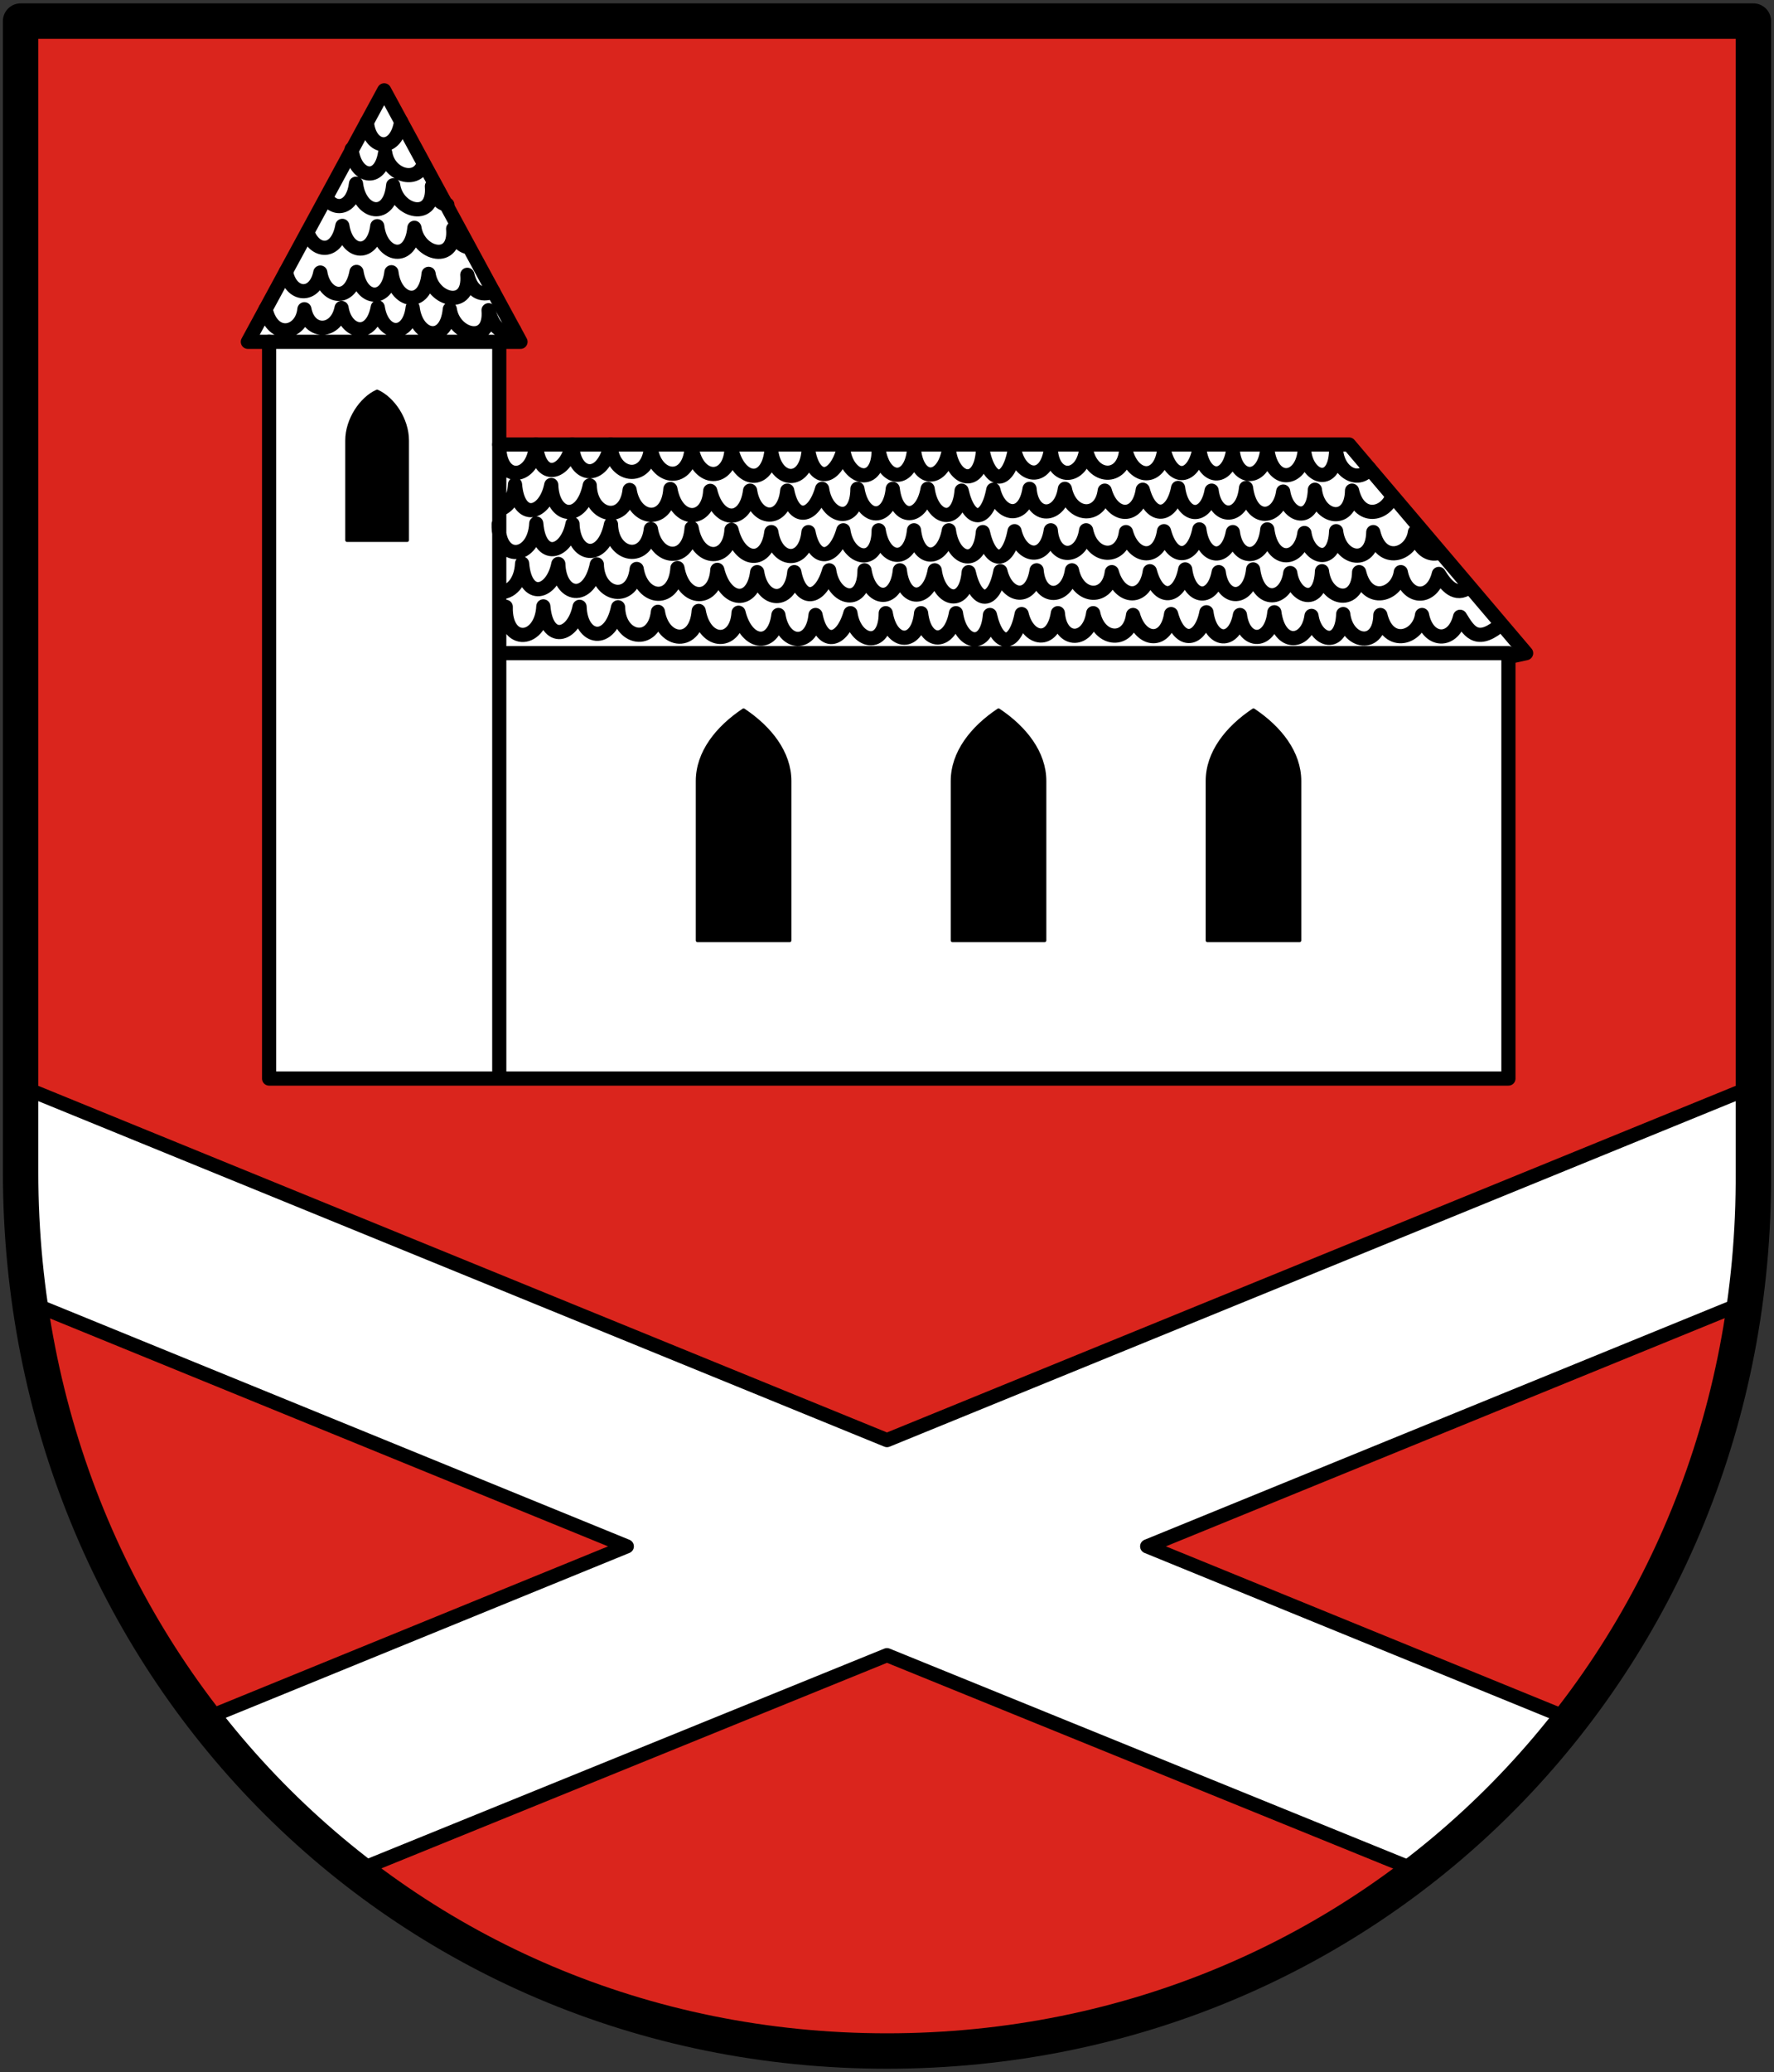 <svg xmlns="http://www.w3.org/2000/svg" height="585" width="501"><rect width="100%" height="100%" fill="#333333" stroke="none"/><path style="fill:#da251d;fill-opacity:1;stroke:none;stroke-width:10;stroke-linecap:round;stroke-linejoin:round;stroke-miterlimit:4;stroke-dasharray:none;stroke-opacity:1" d="M14.818 8.954V333.87c0 138.214 106.611 248.176 244.68 248.176 138.067 0 245.53-109.965 244.68-248.176V8.954z" transform="translate(-9.003)"/><path d="m15.157 306.812 2.597 61.06 168.265 68.698-119.104 48.627 42.781 42.976L259.5 467.29l149.804 60.882 42.781-42.976-119.104-48.627 168.265-68.698 2.597-61.06L259.5 406.57z" style="fill:#fff;stroke:#000;stroke-width:4;stroke-linecap:round;stroke-linejoin:round;stroke-miterlimit:4;stroke-dasharray:none;stroke-opacity:1" transform="translate(-9.003)"/><path style="fill:#fff;stroke:#000;stroke-width:4;stroke-linecap:round;stroke-linejoin:round;stroke-miterlimit:4;stroke-dasharray:none;stroke-opacity:1" d="M85 91v208h350V180l5-1.1-50-58.9H150V91h6l-38.5-71L79 91z" transform="translate(-9.002 5.5)"/><path style="fill:#000;stroke:#000;stroke-width:1px;stroke-linecap:round;stroke-linejoin:round;stroke-opacity:1" d="M206 260h26v-45c0-8-5.5-15-13-20-7.5 5-13 12-13 20zm72 0h26v-45c0-8-5.5-15-13-20-7.5 5-13 12-13 20zm72 0h26v-45c0-8-5.5-15-13-20-7.5 5-13 12-13 20zM107 147h17v-28.154c0-5.928-4-11.846-8.5-13.846-4.5 2-8.5 8-8.5 13.846z" transform="translate(-9.002 5.5)"/><path style="fill:none;stroke:#000;stroke-width:4;stroke-linecap:round;stroke-linejoin:round;stroke-miterlimit:4;stroke-dasharray:none;stroke-opacity:1" d="M112.613 29.013c.758 8.005 8.352 8.698 9.668-.197m-13.971 7.798c.758 8.006 8.152 9.86 9.468.964.958 6.508 8.992 8.8 10.86 3.211m-27.452 9.646c2.651 3.965 7.556 2.72 8.356-4.076 1.037 8.7 9.576 10.345 10.492.452 1.126 7.654 11.787 10.243 10.944.271.911 3.67 2.61 4.998 4.361 5.212m-39.507 7.731c1.862 5.78 8.3 6.633 9.851-1.757 1.313 8.404 8.85 8.661 9.86.09 1.036 8.702 9.575 10.346 10.491.453 1.126 7.654 11.787 10.243 10.944.271.911 3.67 2.61 4.998 4.361 5.212m-51.59 6.883c1.326 7.167 8.297 7.507 9.714.272 1.102 7.144 8.538 8.921 10.22-.18 1.313 8.403 8.85 8.66 9.86.09 1.036 8.701 9.575 10.345 10.491.452 1.126 7.654 11.787 10.243 10.944.271 1.438 5.792 4.836 5.753 7.313 4.702m1.82 61.584c2.173-.835 4.123-2.802 4.339-7.078.877 10.614 8.55 8.63 10.233.128.295 9.372 8.665 10.864 10.872.127.192 9.188 10.215 10.947 11.257 1.28 1.413 8.976 10.82 9.813 11.512-.256 1.744 9.86 10.749 9.582 11.256.511 2.304 9.417 10.103 9.238 11.257-.06 1.33 8.75 9.59 9.274 10.488 0 1.68 8.7 7.405 8.056 9.85-.511 1.194 8.462 9.932 10.393 9.977 0 1.48 9.164 9.096 9.314 9.977 0 1.039 9.25 8.257 9.035 9.85 0 1.216 8.949 8.789 10.495 9.593.511 2.064 9.214 7.107 9.36 8.954-.256 1.748 7.482 8.869 8.729 10.233-.255.684 8.68 8.783 8.348 9.977 0 1.677 8.208 10.263 8.526 11.257.511 2.18 7.825 9.507 8.231 10.744-.256 2.33 8.79 8.383 7.868 9.978-.511 1.131 8.679 7.95 9.184 9.465.767 1.059 8.435 8.832 8.334 9.721-.767 1.322 10.116 9.423 9.031 10.49 1.023 1.079 7.334 8.597 9.357 8.953-.512.97 8.419 10.342 9.879 10.49.256 2.026 8.57 9.466 6.883 11.384 1.572M150 120c-.277 11.114 9.846 10.196 10.36 0 .877 10.614 8.55 8.503 10.232 0 .295 9.372 8.665 10.736 10.873 0 .191 9.188 10.305 10.892 11.347 1.224 1.413 8.977 10.82 9.814 11.512-.256 1.744 9.861 10.749 9.583 11.256.512 2.304 9.417 10.103 9.937 11.257.64 1.33 8.749 9.59 9.273 10.488 0 1.68 8.7 7.405 8.055 9.85-.512 1.194 8.463 9.932 10.394 9.977 0 1.48 9.165 9.096 9.314 9.977 0 1.039 9.25 8.257 9.035 9.85 0 1.216 8.95 8.789 10.496 9.593.512 2.064 9.213 7.107 9.359 8.954-.256 1.748 7.482 8.869 8.728 10.233-.256.684 8.681 8.783 8.348 9.977 0 1.677 8.208 10.263 8.527 11.257.512 2.18 7.824 9.507 8.23 10.744-.256 2.33 8.789 8.383 7.867 9.978-.512 1.131 8.68 7.95 9.185 9.465.768 1.059 8.434 8.832 8.333 9.721-.768 1.322 10.117 9.423 9.032 10.49 1.024 1.079 7.334 8.597 9.357 8.953-.512.767 6.656 6.787 8.963 9.346 4.879m-245.857 15.674c-.277 11.115 10.103 10.069 10.617-.128.877 10.615 8.55 8.631 10.233.128.295 9.373 8.665 10.864 10.872.128.192 9.188 10.215 10.947 11.257 1.28 1.413 8.976 10.82 9.813 11.512-.256 1.744 9.86 10.749 9.582 11.256.511 2.304 9.417 10.103 9.937 11.257.64 1.33 8.749 9.59 9.273 10.488 0 1.68 8.7 7.405 8.055 9.85-.512 1.194 8.463 9.932 10.394 9.977 0 1.48 9.165 9.096 9.314 9.977 0 1.039 9.25 8.257 9.035 9.85 0 1.216 8.95 8.789 10.496 9.593.512 2.064 9.213 7.107 9.359 8.954-.256 1.748 7.482 8.869 8.728 10.233-.256.684 8.681 8.783 8.348 9.977 0 1.677 8.208 10.263 8.527 11.257.512 2.18 7.824 9.507 8.23 10.744-.256 2.33 8.789 8.383 7.867 9.978-.512 1.131 8.68 7.95 9.185 9.465.768 1.059 8.434 8.832 8.333 9.721-.768 1.322 10.117 9.423 9.032 10.49 1.024 1.079 7.334 8.597 9.357 8.953-.512.97 8.418 10.342 9.878 10.49.256 2.214 9.368 10.898 6.48 11.767 0 .867 4.437 3.602 6.46 6.147 6.005M150.16 161.622c2.814.35 6.01-2.488 6.29-8.032.877 10.614 8.55 8.63 10.233.128.295 9.372 8.665 10.864 10.872.128.192 9.188 10.215 10.946 11.257 1.279 1.413 8.976 10.82 9.813 11.512-.256 1.744 9.86 10.749 9.582 11.256.511 2.304 9.417 10.103 9.937 11.257.64 1.33 8.749 9.59 9.274 10.488 0 1.68 8.7 7.405 8.056 9.85-.512 1.194 8.463 9.932 10.394 9.977 0 1.48 9.165 9.096 9.315 9.977 0 1.039 9.25 8.257 9.036 9.85 0 1.216 8.95 8.789 10.496 9.593.512 2.064 9.213 7.107 9.36 8.954-.256 1.748 7.482 8.869 8.728 10.233-.256.684 8.681 8.783 8.348 9.977 0 1.677 8.209 10.263 8.527 11.257.512 2.18 7.825 9.507 8.23 10.744-.256 2.33 8.79 8.383 7.868 9.978-.511 1.131 8.679 7.95 9.184 9.465.767 1.059 8.435 8.832 8.334 9.721-.767 1.322 10.116 9.423 9.031 10.49 1.023 1.079 7.334 8.597 9.357 8.953-.512.97 8.419 10.342 9.879 10.49.256 2.214 9.368 10.898 6.48 11.767 0 1.535 7.853 8.92 8.147 10.745.512 2.153 3.469 4.731 6.41 8.333 3.883m-271.846 5.402c-.277 11.115 10.103 10.069 10.617-.128.877 10.615 8.55 8.631 10.233.128.295 9.373 8.665 10.864 10.872.128.192 9.188 10.215 10.947 11.257 1.28 1.413 8.976 10.82 9.813 11.512-.257 1.744 9.861 10.749 9.583 11.256.512 2.304 9.417 10.103 9.937 11.257.64 1.33 8.749 9.59 9.273 10.488 0 1.68 8.7 7.405 8.055 9.85-.512 1.194 8.463 9.932 10.394 9.977 0 1.48 9.165 9.096 9.314 9.977 0 1.039 9.25 8.257 9.035 9.85 0 1.216 8.95 8.789 10.496 9.593.512 2.064 9.213 7.107 9.359 8.954-.256 1.748 7.482 8.869 8.728 10.233-.256.684 8.681 8.783 8.348 9.977 0 1.677 8.208 10.263 8.527 11.257.512 2.18 7.824 9.507 8.23 10.744-.256 2.33 8.789 8.383 7.867 9.978-.512 1.131 8.68 7.95 9.185 9.465.768 1.059 8.434 8.832 8.333 9.721-.768 1.322 10.117 9.423 9.032 10.49 1.024 1.079 7.334 8.597 9.357 8.953-.512.97 8.418 10.342 9.878 10.49.256 2.214 9.368 10.898 6.48 11.767 0 1.535 7.852 8.92 8.147 10.745.511 2.302 3.71 4.461 7.73 10.745 2.814M84.01 81.761c1.972 8.912 10.288 7.04 10.96.05 1.327 7.167 9.076 6.873 10.493-.362 1.102 7.144 8.538 8.921 10.22-.18 1.313 8.403 8.85 8.66 9.86.09 1.036 8.701 9.575 10.345 10.491.452 1.126 7.654 11.787 10.243 10.944.271 1.438 5.792 4.13 6.567 7.247 5.644M85 91h65m285 87.9H150m0-58.9v178.2" transform="translate(-9.002 5.5)"/><path d="M14.82 5.954V330.87c0 138.214 106.612 248.176 244.68 248.176S505.03 469.081 504.18 330.87V5.954z" style="fill:none;fill-opacity:1;stroke:#000;stroke-width:10;stroke-linecap:round;stroke-linejoin:round;stroke-miterlimit:4;stroke-dasharray:none;stroke-opacity:1" transform="translate(-9.003)"/></svg>